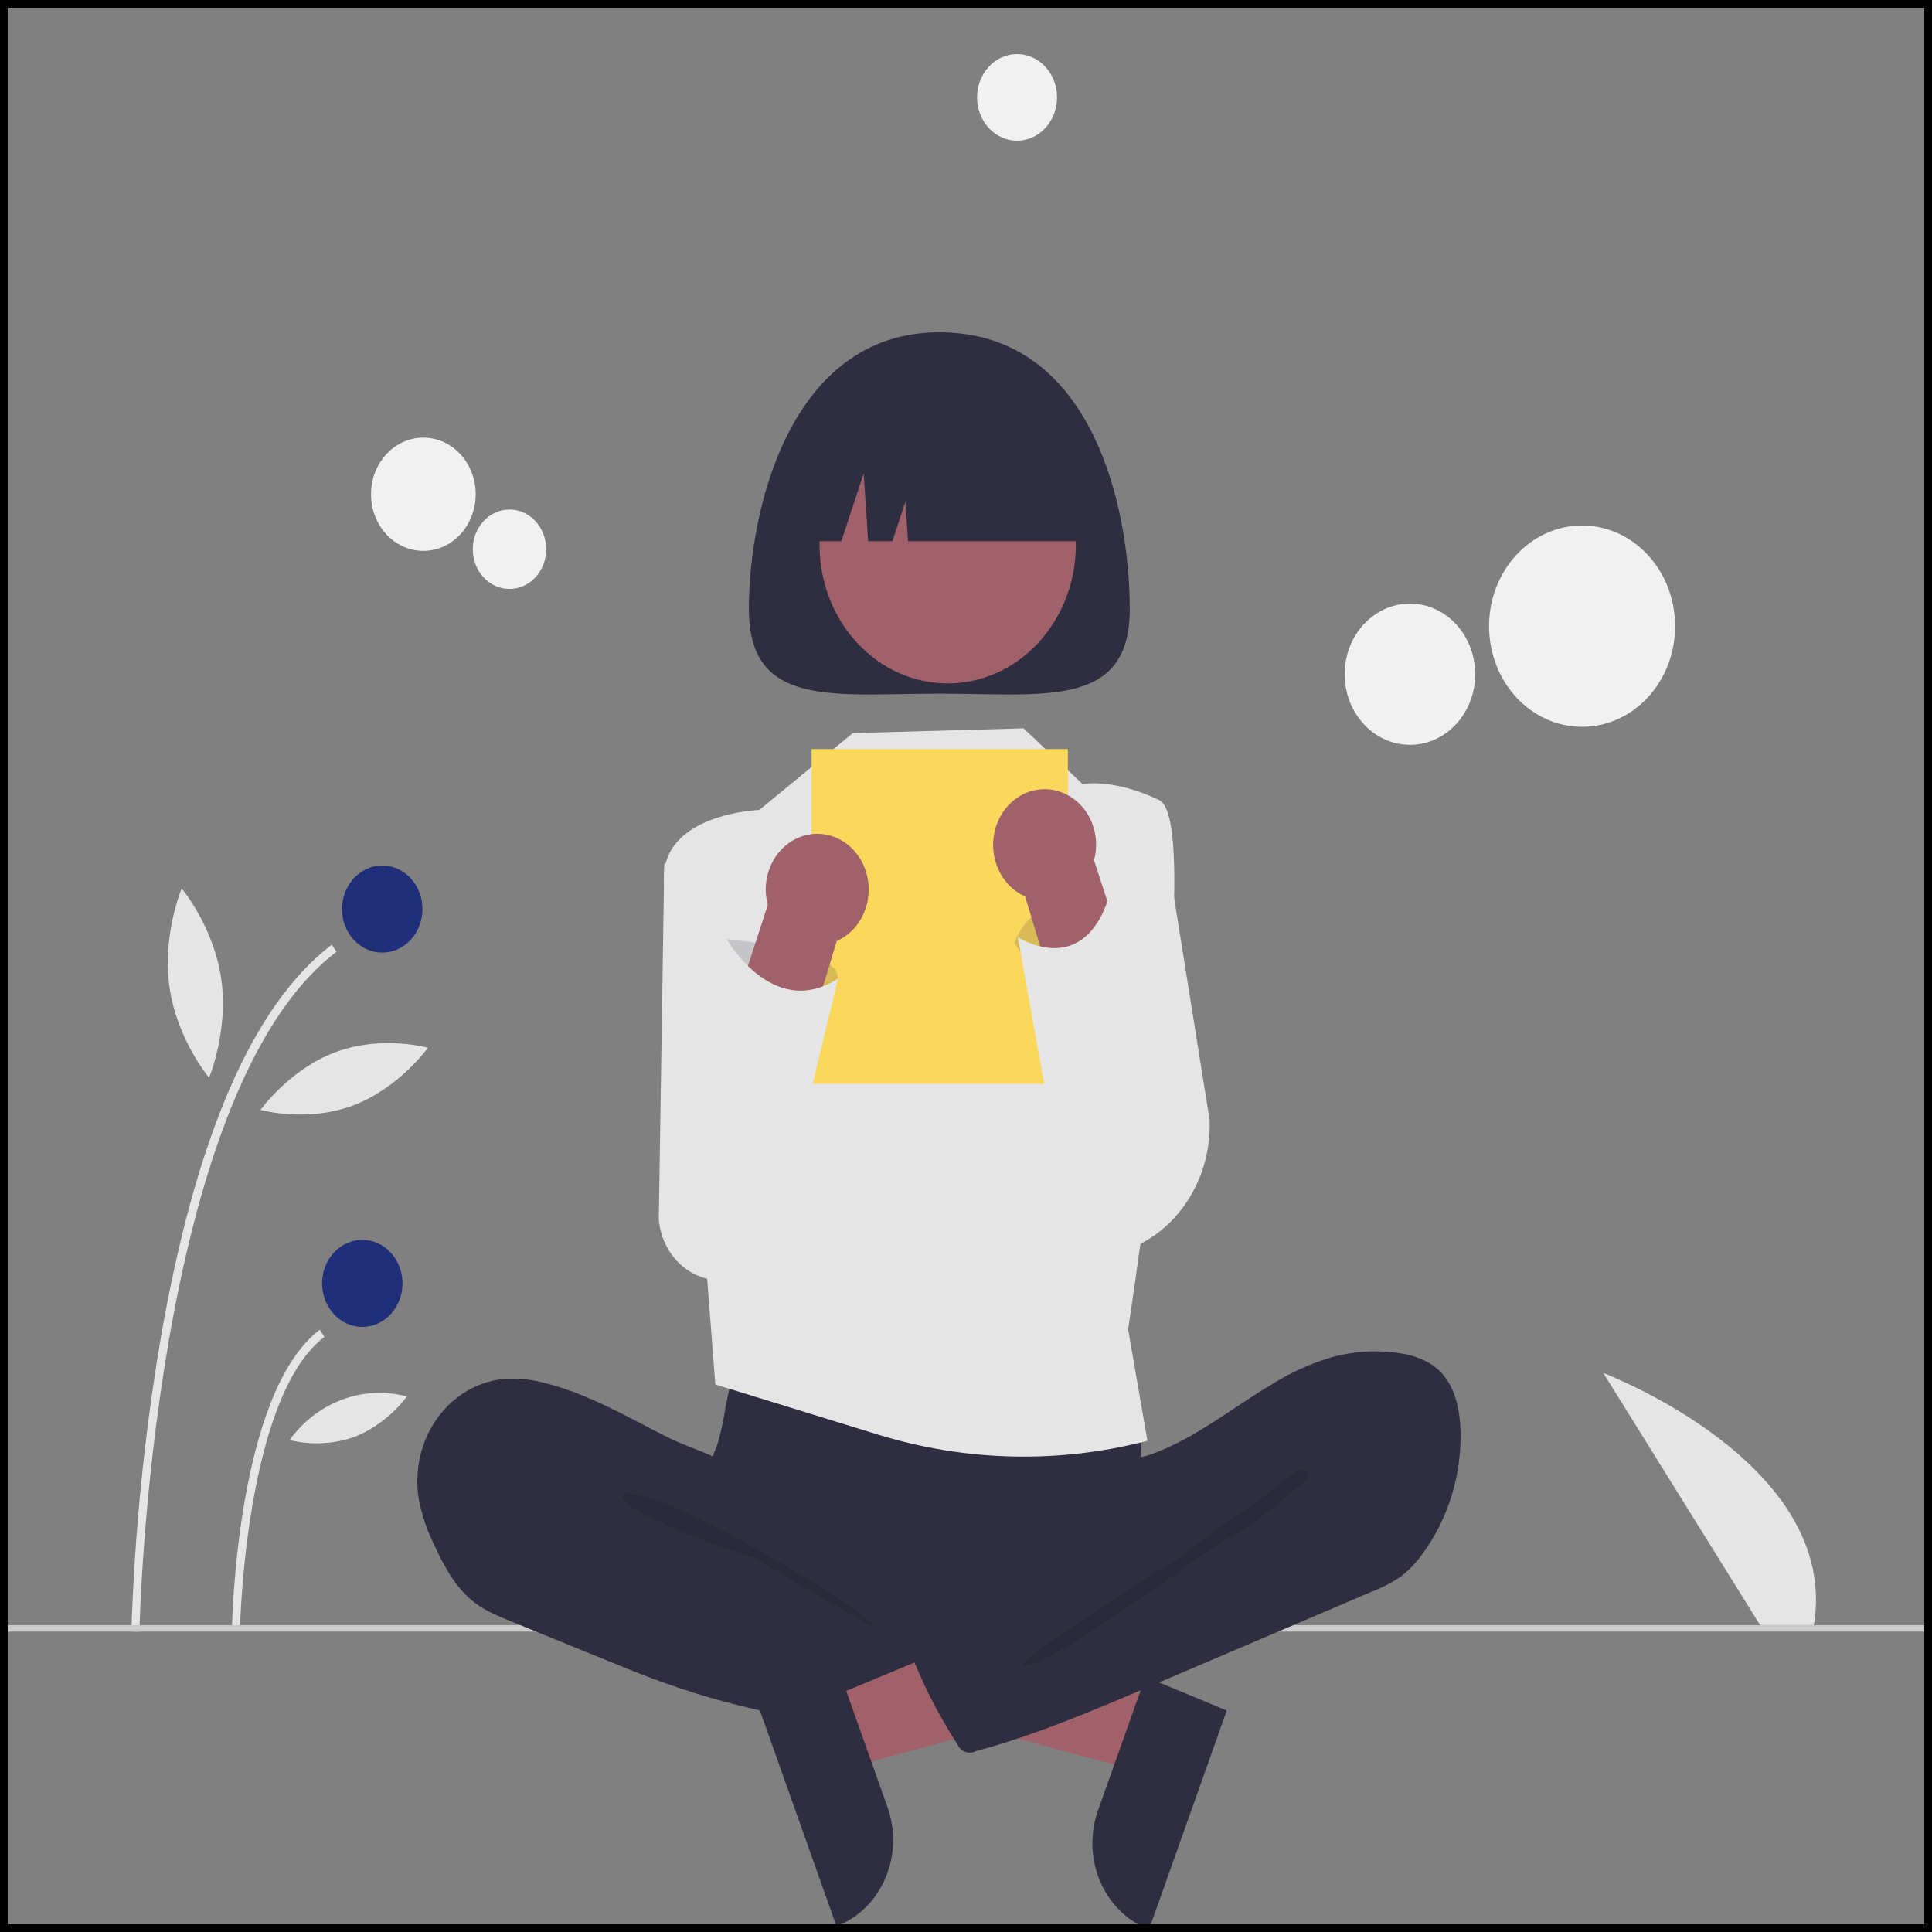 <svg width="250" height="250" viewBox="0 0 250 250" fill="none" xmlns="http://www.w3.org/2000/svg">
<rect x="0" y="0" width="250" height="250" fill="#808080" stroke="none"/>
<path d="M227.761 210.289L207.467 177.67C207.467 177.67 238.2 189.28 234.713 210.289H227.761Z" fill="#E5E5E5"/>
<path d="M18.041 211.133L17 211.111C17.403 198.587 18.637 186.11 20.695 173.778C25.196 147.375 32.681 130.034 42.942 122.238L43.539 123.16C19.571 141.371 18.053 210.437 18.041 211.133Z" fill="#E5E5E5"/>
<path d="M31.053 210.864L30.012 210.842C30.034 209.595 30.685 180.196 41.38 172.07L41.978 172.992C31.714 180.79 31.058 210.564 31.053 210.864Z" fill="#E5E5E5"/>
<path d="M49.461 123.264C52.335 123.264 54.665 120.743 54.665 117.632C54.665 114.522 52.335 112 49.461 112C46.586 112 44.256 114.522 44.256 117.632C44.256 120.743 46.586 123.264 49.461 123.264Z" fill="#212F7A"/>
<path d="M46.883 171.702C49.757 171.702 52.087 169.18 52.087 166.07C52.087 162.959 49.757 160.438 46.883 160.438C44.008 160.438 41.678 162.959 41.678 166.07C41.678 169.18 44.008 171.702 46.883 171.702Z" fill="#212F7A"/>
<path d="M28.623 126.642C29.601 133.403 27.052 139.45 27.052 139.45C27.052 139.45 22.916 134.535 21.938 127.774C20.96 121.014 23.51 114.967 23.51 114.967C23.51 114.967 27.645 119.881 28.623 126.642Z" fill="#E5E5E5"/>
<path d="M45.642 143.061C39.66 145.282 33.713 143.619 33.713 143.619C33.713 143.619 37.464 138.356 43.446 136.136C49.428 133.916 55.375 135.578 55.375 135.578C55.375 135.578 51.623 140.841 45.642 143.061Z" fill="#E5E5E5"/>
<path d="M45.828 185.957C43.12 186.877 40.237 187.012 37.467 186.348C39.226 183.924 41.595 182.103 44.289 181.103C46.983 180.103 49.886 179.967 52.65 180.712C50.84 183.077 48.487 184.885 45.828 185.957Z" fill="#E5E5E5"/>
<path d="M249.615 211.125H0.385C0.283 211.125 0.185 211.081 0.113 211.003C0.041 210.924 0 210.818 0 210.708C0 210.597 0.041 210.491 0.113 210.413C0.185 210.335 0.283 210.291 0.385 210.291H249.615C249.717 210.291 249.815 210.335 249.887 210.413C249.959 210.491 250 210.597 250 210.708C250 210.818 249.959 210.924 249.887 211.003C249.815 211.081 249.717 211.125 249.615 211.125Z" fill="#CBCBCB"/>
<path d="M204.721 94.05C211.368 94.05 216.757 88.219 216.757 81.025C216.757 73.832 211.368 68 204.721 68C198.073 68 192.684 73.832 192.684 81.025C192.684 88.219 198.073 94.05 204.721 94.05Z" fill="#F1F1F1"/>
<path d="M182.444 96.38C187.107 96.38 190.888 92.289 190.888 87.243C190.888 82.196 187.107 78.106 182.444 78.106C177.78 78.106 174 82.196 174 87.243C174 92.289 177.78 96.38 182.444 96.38Z" fill="#F1F1F1"/>
<path d="M54.782 71.283C58.521 71.283 61.553 68.003 61.553 63.957C61.553 59.911 58.521 56.631 54.782 56.631C51.043 56.631 48.012 59.911 48.012 63.957C48.012 68.003 51.043 71.283 54.782 71.283Z" fill="#F1F1F1"/>
<path d="M65.927 76.21C68.55 76.21 70.677 73.909 70.677 71.071C70.677 68.233 68.55 65.932 65.927 65.932C63.304 65.932 61.178 68.233 61.178 71.071C61.178 73.909 63.304 76.21 65.927 76.21Z" fill="#F1F1F1"/>
<path d="M131.607 18.201C134.465 18.201 136.782 15.693 136.782 12.6C136.782 9.507 134.465 7 131.607 7C128.749 7 126.432 9.507 126.432 12.6C126.432 15.693 128.749 18.201 131.607 18.201Z" fill="#F1F1F1"/>
<path d="M144.322 127.738L139.287 120.258C139.287 120.258 141.707 112.5 151.09 115.337C151.09 115.337 157.061 129.799 144.322 127.738Z" fill="#E5E5E5"/>
<path d="M150.078 220.313L146.96 229.096L114.166 220.259L118.769 207.295L150.078 220.313Z" fill="#A0616A"/>
<path d="M158.742 221.344L148.686 249.666L148.355 249.529C145.653 248.405 143.474 246.167 142.298 243.305C141.121 240.444 141.043 237.194 142.081 234.27L142.081 234.269L148.223 216.971L158.742 221.344Z" fill="#2F2E41"/>
<path d="M100.248 110.33L85.957 111.778L85.248 157.791C85.438 160.046 86.436 162.131 88.028 163.599C89.621 165.068 91.682 165.803 93.769 165.647L102.83 164.972L100.248 110.33Z" fill="#E5E5E5"/>
<path d="M150.633 108.066L140.855 107.93L140.275 162.602C142.436 162.68 144.589 162.276 146.599 161.414C148.608 160.552 150.433 159.251 151.957 157.592C153.482 155.933 154.675 153.953 155.461 151.773C156.246 149.594 156.609 147.262 156.525 144.924L150.633 108.066Z" fill="#E5E5E5"/>
<path d="M93.894 182.026C93.663 183.612 93.327 185.178 92.888 186.712C92.395 188.213 91.633 189.602 91.182 191.119C89.744 195.954 91.738 201.345 94.922 205.077C97.683 208.301 101.247 210.591 105.185 211.671C108.057 212.453 111.044 212.566 114.004 212.674C122.201 212.975 130.609 213.244 138.377 210.394C140.831 209.471 143.201 208.306 145.458 206.913C146.17 206.545 146.798 206.011 147.295 205.347C147.887 204.435 147.963 203.251 147.958 202.136C147.94 198.375 147.236 194.634 147.403 190.878C147.496 188.798 147.856 186.719 147.679 184.645C147.433 182.29 146.522 180.074 145.068 178.3C143.614 176.527 141.689 175.284 139.557 174.74C137.354 174.228 135.068 174.507 132.825 174.74C127.002 175.346 121.154 175.629 115.305 175.588C109.328 175.547 103.388 174.559 97.441 174.456C95.682 174.426 95.717 175.012 95.157 176.854C94.642 178.55 94.22 180.277 93.894 182.026Z" fill="#2F2E41"/>
<path d="M70.52 178.97C68.913 178.533 67.257 178.342 65.6 178.404C63.86 178.508 62.161 179.012 60.614 179.882C59.068 180.752 57.711 181.968 56.632 183.45C55.554 184.931 54.779 186.644 54.36 188.475C53.941 190.305 53.887 192.211 54.201 194.066C54.603 196.076 55.259 198.016 56.151 199.831C57.455 202.696 59.02 205.554 61.435 207.39C62.848 208.464 64.484 209.134 66.099 209.792L78.82 214.978C80.691 215.741 82.563 216.504 84.453 217.211C93.947 220.762 103.846 222.892 113.874 223.54C116.928 223.737 120.029 223.792 123.009 223.039C123.716 222.861 124.47 222.595 124.88 221.946C125.122 221.488 125.265 220.978 125.298 220.452L126.08 214.522C126.191 213.687 126.297 212.808 126.014 212.022C125.655 211.026 124.756 210.399 123.899 209.866C115.537 204.668 105.772 201.801 98.733 194.667C97.076 192.988 95.689 190.326 93.675 189.185C91.392 187.892 88.703 187.153 86.343 185.961C81.184 183.355 76.112 180.361 70.52 178.97Z" fill="#2F2E41"/>
<path opacity="0.1" d="M86.297 194.643C90.84 196.183 110.022 206.856 113.31 210.582C112.869 210.754 97.916 201.686 97.468 201.541C93.389 200.216 89.288 198.883 85.415 196.945C84.636 196.555 80.353 194.722 80.547 193.658C80.766 192.458 85.49 194.369 86.297 194.643Z" fill="black"/>
<path d="M110.355 94.865L98.249 104.811C98.249 104.811 85.475 105.244 85.907 114.08C86.339 122.916 91.451 164.752 91.451 164.752L92.561 179.147L113.601 185.634C124.969 189.139 136.98 189.418 148.477 186.443L145.976 172.002C145.976 172.002 156.101 106.415 150.002 103.528C143.902 100.64 140.09 101.465 140.09 101.465L132.445 94.246L110.355 94.865Z" fill="#E5E5E5"/>
<path d="M146.192 78.8C146.192 91.712 135.159 89.759 121.548 89.759C107.938 89.759 96.904 91.712 96.904 78.8C96.904 65.888 102.294 43 121.548 43C141.466 43 146.192 65.888 146.192 78.8Z" fill="#2F2E41"/>
<path d="M134.356 83.175C140.832 76.167 140.832 64.805 134.356 57.798C127.88 50.79 117.38 50.79 110.904 57.798C104.428 64.805 104.428 76.167 110.904 83.175C117.38 90.183 127.88 90.183 134.356 83.175Z" fill="#A0616A"/>
<path d="M102.309 70.033H108.867L111.761 61.266L112.34 70.033H115.475L117.162 64.919L117.5 70.033H140.794C140.794 64.995 138.944 60.163 135.652 56.601C132.36 53.038 127.895 51.037 123.239 51.037H119.863C115.207 51.037 110.742 53.038 107.45 56.601C104.158 60.163 102.309 64.995 102.309 70.033Z" fill="#2F2E41"/>
<path d="M138.183 96.93H105.018V140.244H138.183V96.93Z" fill="#FAD85B"/>
<path d="M106.848 219.9L109.967 228.684L142.76 219.847L138.157 206.883L106.848 219.9Z" fill="#A0616A"/>
<path d="M108.704 216.557L114.846 233.855L114.846 233.856C115.884 236.779 115.806 240.03 114.63 242.891C113.453 245.753 111.275 247.991 108.573 249.115L108.242 249.252L98.186 220.93L108.704 216.557Z" fill="#2F2E41"/>
<path d="M172.397 175.605C175.031 174.89 177.762 174.689 180.462 175.009C182.618 175.266 184.84 175.915 186.414 177.53C188.33 179.496 188.946 182.536 188.997 185.392C189.082 191.082 187.338 196.626 184.064 201.079C183.264 202.205 182.313 203.195 181.243 204.017C180.088 204.799 178.858 205.441 177.573 205.931L149.086 218.09C141.591 221.288 134.071 224.496 126.254 226.605C125.829 226.827 125.339 226.857 124.894 226.689C124.448 226.521 124.083 226.168 123.877 225.708C123.871 225.694 123.865 225.68 123.859 225.666C121.363 221.808 119.269 217.663 117.615 213.307C117.537 213.203 117.483 213.081 117.458 212.95C117.432 212.819 117.437 212.683 117.47 212.554C117.503 212.426 117.565 212.307 117.649 212.21C117.734 212.112 117.839 212.038 117.956 211.994L138.105 199.466C139.548 198.569 141.008 197.658 142.206 196.408C143.077 195.495 143.79 194.421 144.312 193.236C144.729 192.292 144.768 190.065 145.302 189.367C145.824 188.684 147.611 188.629 148.436 188.36C149.6 187.975 150.74 187.508 151.848 186.965C156.356 184.783 160.369 181.612 164.69 179.058C167.114 177.558 169.703 176.398 172.397 175.605Z" fill="#2F2E41"/>
<path opacity="0.1" d="M164.864 192.622C161.366 195.464 156.837 198.078 153.37 200.996C152.187 201.991 132.462 213.991 132.184 215.585C135.418 216.175 156.021 200.578 158.969 199.021C161.917 197.465 164.53 195.27 167.12 193.092C167.78 192.536 170.576 190.867 168.682 190.247C167.615 189.898 165.652 192.053 164.864 192.622Z" fill="black"/>
<path opacity="0.17" d="M93.348 125.311L93.803 121.51C93.803 121.51 110.779 122.851 108.127 127.361C105.474 131.872 99.032 132.282 99.032 132.282L93.348 125.311Z" fill="#2F2E41"/>
<path d="M106.473 107.94C107.451 108.056 108.393 108.406 109.232 108.963C110.071 109.52 110.785 110.272 111.324 111.163C111.815 111.976 112.148 112.889 112.305 113.845C112.462 114.802 112.438 115.782 112.236 116.729C112.034 117.675 111.657 118.568 111.128 119.352C110.599 120.137 109.928 120.798 109.157 121.296C108.875 121.476 108.58 121.633 108.275 121.765L97.777 156.51C97.473 157.196 97.047 157.809 96.523 158.316C95.999 158.823 95.387 159.212 94.723 159.462C94.06 159.712 93.357 159.818 92.655 159.773C91.954 159.728 91.267 159.534 90.635 159.201C90.004 158.868 89.439 158.403 88.973 157.834C88.508 157.264 88.151 156.6 87.924 155.88C87.696 155.161 87.603 154.4 87.648 153.641C87.693 152.882 87.876 152.14 88.188 151.458L99.351 117.099C99.047 115.962 99.007 114.762 99.233 113.604C99.46 112.446 99.947 111.367 100.651 110.461C101.355 109.555 102.255 108.852 103.27 108.412C104.286 107.972 105.386 107.81 106.473 107.94Z" fill="#A0616A"/>
<path d="M93.742 121.068C93.742 121.068 99.757 132.189 108.453 126.629L100.026 161.527H92.925L85.58 160.043L87.637 145.624L93.742 121.068Z" fill="#E5E5E5"/>
<path opacity="0.17" d="M136.195 129.39L131.242 122.031C131.242 122.031 133.623 114.399 142.854 117.19C142.854 117.19 148.727 131.418 136.195 129.39Z" fill="#2F2E41"/>
<path d="M138.01 102.806C139.447 103.53 140.597 104.787 141.25 106.35C141.903 107.913 142.016 109.678 141.568 111.323L152.732 145.683C153.043 146.365 153.226 147.106 153.272 147.865C153.317 148.624 153.223 149.385 152.996 150.105C152.768 150.825 152.411 151.488 151.946 152.058C151.481 152.628 150.916 153.093 150.284 153.426C149.652 153.759 148.966 153.953 148.264 153.998C147.562 154.043 146.859 153.937 146.196 153.687C145.532 153.437 144.921 153.047 144.396 152.541C143.872 152.034 143.446 151.42 143.142 150.735L132.645 115.99C132.34 115.858 132.045 115.701 131.762 115.52C130.991 115.023 130.321 114.362 129.792 113.577C129.263 112.792 128.885 111.9 128.683 110.953C128.481 110.007 128.457 109.026 128.614 108.07C128.771 107.113 129.105 106.201 129.595 105.388C130.134 104.496 130.848 103.745 131.687 103.188C132.526 102.63 133.468 102.281 134.446 102.164C135.666 102.015 136.9 102.237 138.01 102.806Z" fill="#A0616A"/>
<path d="M131.707 121.267C131.707 121.267 139.928 126.665 143.388 116.396L154.973 149.403L151.53 155.918L151.032 155.963C148.979 156.148 146.914 155.791 145.016 154.923C143.118 154.054 141.444 152.7 140.136 150.977C137.468 147.462 135.652 143.283 134.852 138.818L131.707 121.267Z" fill="#E5E5E5"/>
<rect x="0.5" y="0.5" width="249" height="249" stroke="black"/>
</svg>
